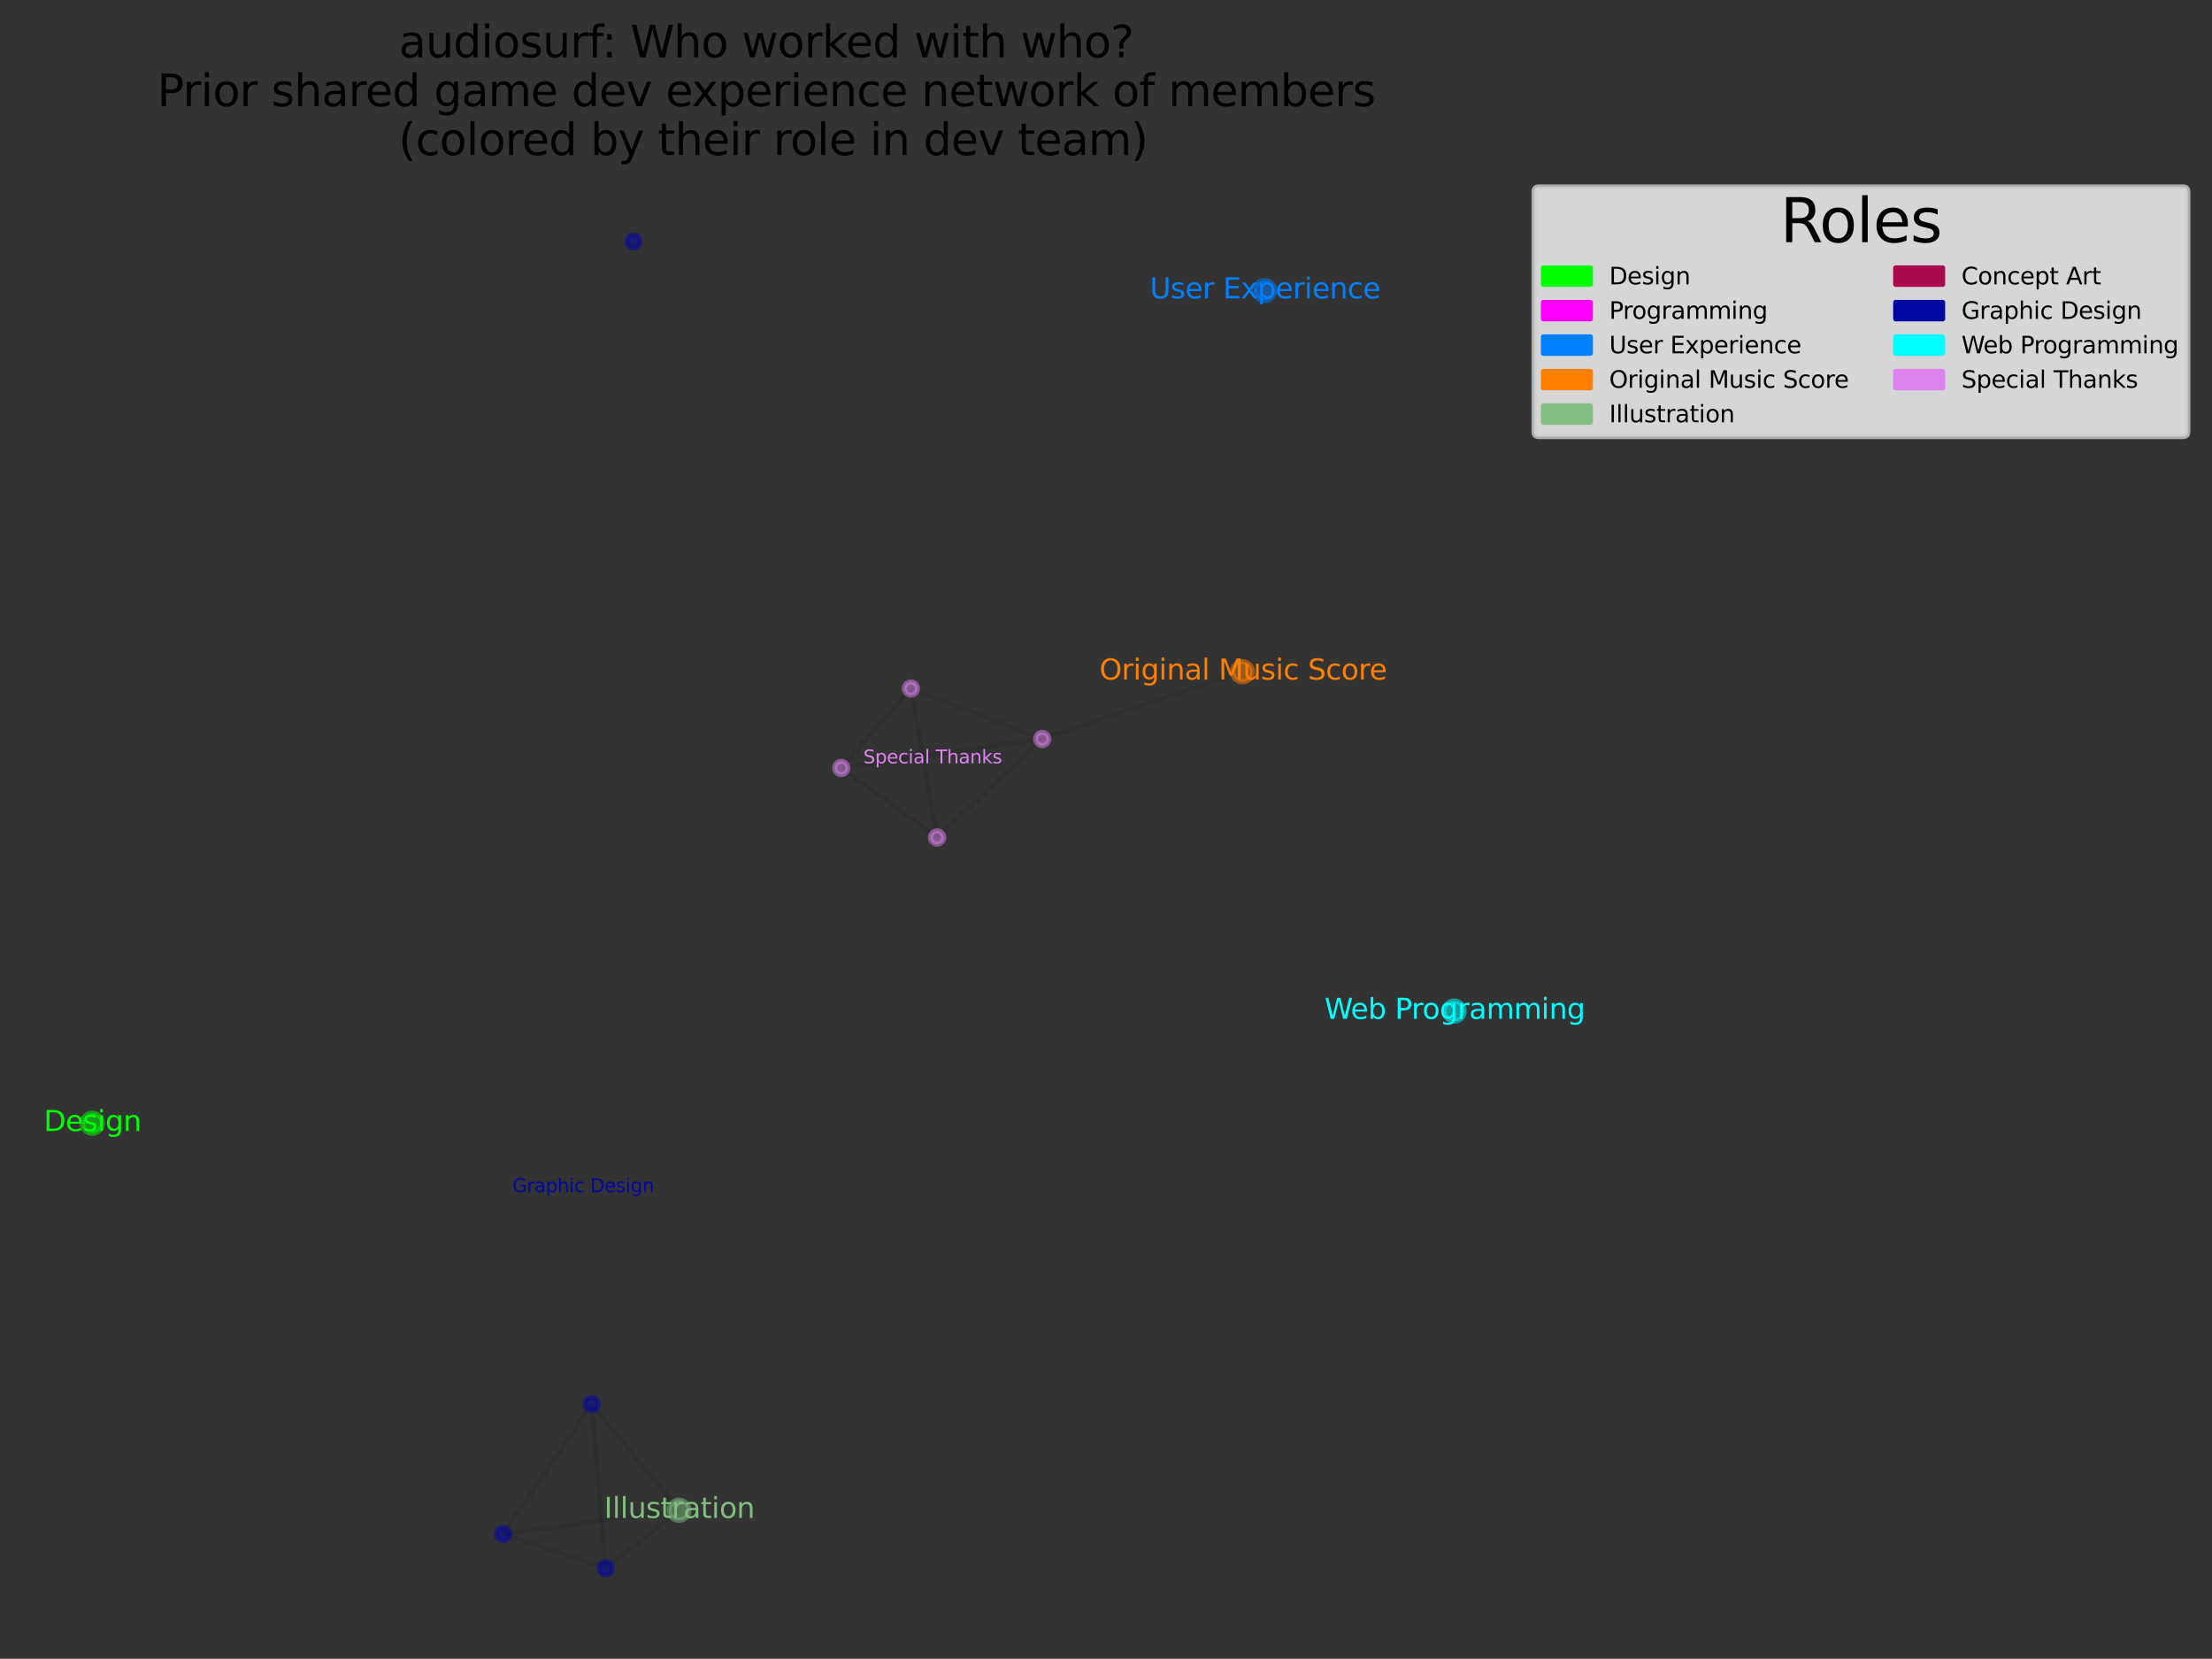 <?xml version="1.0" encoding="utf-8" standalone="no"?>
<!DOCTYPE svg PUBLIC "-//W3C//DTD SVG 1.1//EN"
  "http://www.w3.org/Graphics/SVG/1.1/DTD/svg11.dtd">
<svg height="494.272pt" version="1.1" viewBox="0 0 659.121 494.272" width="659.121pt" xmlns="http://www.w3.org/2000/svg" xmlns:xlink="http://www.w3.org/1999/xlink">
 <rect x="0" y="0" width="659.121" height="494.272" fill="#333333" stroke="none"/>
 <defs>
  <style type="text/css">*{stroke-linecap:butt;stroke-linejoin:round;}</style>
 </defs>
 <g id="figure_1">
  <g id="patch_1">
   <path d="M 0 494.272 
L 659.121 494.272 
L 659.121 0 
L 0 0 
z
" style="fill:none;"/>
  </g>
  <g id="axes_1">
   <g id="LineCollection_1">
    <path clip-path="url(#p2243e03878)" d="M 370.237 200.174 
L 310.558 220.195 
" style="fill:none;stroke:#000000;stroke-opacity:0.1;stroke-width:1.414;"/>
    <path clip-path="url(#p2243e03878)" d="M 310.558 220.195 
L 250.702 228.836 
" style="fill:none;stroke:#000000;stroke-opacity:0.1;stroke-width:1.414;"/>
    <path clip-path="url(#p2243e03878)" d="M 310.558 220.195 
L 271.418 205.163 
" style="fill:none;stroke:#000000;stroke-opacity:0.1;stroke-width:1.414;"/>
    <path clip-path="url(#p2243e03878)" d="M 310.558 220.195 
L 279.237 249.543 
" style="fill:none;stroke:#000000;stroke-opacity:0.1;stroke-width:1.414;"/>
    <path clip-path="url(#p2243e03878)" d="M 202.331 450.002 
L 180.461 467.305 
" style="fill:none;stroke:#000000;stroke-opacity:0.1;stroke-width:1.414;"/>
    <path clip-path="url(#p2243e03878)" d="M 202.331 450.002 
L 149.932 457.097 
" style="fill:none;stroke:#000000;stroke-opacity:0.1;stroke-width:1.414;"/>
    <path clip-path="url(#p2243e03878)" d="M 202.331 450.002 
L 176.315 418.39 
" style="fill:none;stroke:#000000;stroke-opacity:0.1;stroke-width:1.414;"/>
    <path clip-path="url(#p2243e03878)" d="M 180.461 467.305 
L 149.932 457.097 
" style="fill:none;stroke:#000000;stroke-opacity:0.1;stroke-width:1.414;"/>
    <path clip-path="url(#p2243e03878)" d="M 180.461 467.305 
L 176.315 418.39 
" style="fill:none;stroke:#000000;stroke-opacity:0.1;stroke-width:1.414;"/>
    <path clip-path="url(#p2243e03878)" d="M 149.932 457.097 
L 176.315 418.39 
" style="fill:none;stroke:#000000;stroke-opacity:0.1;stroke-width:1.414;"/>
    <path clip-path="url(#p2243e03878)" d="M 250.702 228.836 
L 271.418 205.163 
" style="fill:none;stroke:#000000;stroke-opacity:0.1;stroke-width:1.414;"/>
    <path clip-path="url(#p2243e03878)" d="M 250.702 228.836 
L 279.237 249.543 
" style="fill:none;stroke:#000000;stroke-opacity:0.1;stroke-width:1.414;"/>
    <path clip-path="url(#p2243e03878)" d="M 271.418 205.163 
L 279.237 249.543 
" style="fill:none;stroke:#000000;stroke-opacity:0.1;stroke-width:1.414;"/>
   </g>
   <g id="PathCollection_1">
    <path clip-path="url(#p2243e03878)" d="M 370.237 203.192 
C 371.038 203.192 371.805 202.874 372.371 202.308 
C 372.937 201.742 373.255 200.975 373.255 200.174 
C 373.255 199.374 372.937 198.607 372.371 198.041 
C 371.805 197.475 371.038 197.157 370.237 197.157 
C 369.437 197.157 368.67 197.475 368.104 198.041 
C 367.538 198.607 367.22 199.374 367.22 200.174 
C 367.22 200.975 367.538 201.742 368.104 202.308 
C 368.67 202.874 369.437 203.192 370.237 203.192 
z
" style="fill:#ff8000;fill-opacity:0.5;stroke:#ff8000;stroke-opacity:0.5;stroke-width:1.5;"/>
    <path clip-path="url(#p2243e03878)" d="M 310.558 222.185 
C 311.085 222.185 311.592 221.976 311.965 221.602 
C 312.338 221.229 312.548 220.723 312.548 220.195 
C 312.548 219.667 312.338 219.161 311.965 218.787 
C 311.592 218.414 311.085 218.204 310.558 218.204 
C 310.03 218.204 309.523 218.414 309.15 218.787 
C 308.777 219.161 308.567 219.667 308.567 220.195 
C 308.567 220.723 308.777 221.229 309.15 221.602 
C 309.523 221.976 310.03 222.185 310.558 222.185 
z
" style="fill:#dd82ee;fill-opacity:0.5;stroke:#dd82ee;stroke-opacity:0.5;stroke-width:1.5;"/>
    <path clip-path="url(#p2243e03878)" d="M 202.331 453.019 
C 203.131 453.019 203.898 452.701 204.464 452.135 
C 205.03 451.569 205.348 450.802 205.348 450.002 
C 205.348 449.201 205.03 448.434 204.464 447.868 
C 203.898 447.302 203.131 446.985 202.331 446.985 
C 201.531 446.985 200.763 447.302 200.197 447.868 
C 199.632 448.434 199.314 449.201 199.314 450.002 
C 199.314 450.802 199.632 451.569 200.197 452.135 
C 200.763 452.701 201.531 453.019 202.331 453.019 
z
" style="fill:#80bf80;fill-opacity:0.5;stroke:#80bf80;stroke-opacity:0.5;stroke-width:1.5;"/>
    <path clip-path="url(#p2243e03878)" d="M 180.461 469.296 
C 180.989 469.296 181.495 469.086 181.868 468.713 
C 182.241 468.339 182.451 467.833 182.451 467.305 
C 182.451 466.777 182.241 466.271 181.868 465.897 
C 181.495 465.524 180.989 465.314 180.461 465.314 
C 179.933 465.314 179.426 465.524 179.053 465.897 
C 178.68 466.271 178.47 466.777 178.47 467.305 
C 178.47 467.833 178.68 468.339 179.053 468.713 
C 179.426 469.086 179.933 469.296 180.461 469.296 
z
" style="fill:#0507a2;fill-opacity:0.5;stroke:#0507a2;stroke-opacity:0.5;stroke-width:1.5;"/>
    <path clip-path="url(#p2243e03878)" d="M 149.932 459.087 
C 150.46 459.087 150.966 458.877 151.339 458.504 
C 151.713 458.131 151.923 457.624 151.923 457.097 
C 151.923 456.569 151.713 456.062 151.339 455.689 
C 150.966 455.316 150.46 455.106 149.932 455.106 
C 149.404 455.106 148.898 455.316 148.524 455.689 
C 148.151 456.062 147.941 456.569 147.941 457.097 
C 147.941 457.624 148.151 458.131 148.524 458.504 
C 148.898 458.877 149.404 459.087 149.932 459.087 
z
" style="fill:#0507a2;fill-opacity:0.5;stroke:#0507a2;stroke-opacity:0.5;stroke-width:1.5;"/>
    <path clip-path="url(#p2243e03878)" d="M 176.315 420.381 
C 176.843 420.381 177.35 420.171 177.723 419.798 
C 178.096 419.424 178.306 418.918 178.306 418.39 
C 178.306 417.862 178.096 417.356 177.723 416.983 
C 177.35 416.609 176.843 416.4 176.315 416.4 
C 175.787 416.4 175.281 416.609 174.908 416.983 
C 174.535 417.356 174.325 417.862 174.325 418.39 
C 174.325 418.918 174.535 419.424 174.908 419.798 
C 175.281 420.171 175.787 420.381 176.315 420.381 
z
" style="fill:#0507a2;fill-opacity:0.5;stroke:#0507a2;stroke-opacity:0.5;stroke-width:1.5;"/>
    <path clip-path="url(#p2243e03878)" d="M 250.702 230.827 
C 251.23 230.827 251.736 230.617 252.11 230.244 
C 252.483 229.871 252.693 229.364 252.693 228.836 
C 252.693 228.308 252.483 227.802 252.11 227.429 
C 251.736 227.056 251.23 226.846 250.702 226.846 
C 250.174 226.846 249.668 227.056 249.294 227.429 
C 248.921 227.802 248.711 228.308 248.711 228.836 
C 248.711 229.364 248.921 229.871 249.294 230.244 
C 249.668 230.617 250.174 230.827 250.702 230.827 
z
" style="fill:#dd82ee;fill-opacity:0.5;stroke:#dd82ee;stroke-opacity:0.5;stroke-width:1.5;"/>
    <path clip-path="url(#p2243e03878)" d="M 271.418 207.154 
C 271.946 207.154 272.453 206.944 272.826 206.571 
C 273.199 206.197 273.409 205.691 273.409 205.163 
C 273.409 204.635 273.199 204.129 272.826 203.756 
C 272.453 203.382 271.946 203.173 271.418 203.173 
C 270.89 203.173 270.384 203.382 270.011 203.756 
C 269.638 204.129 269.428 204.635 269.428 205.163 
C 269.428 205.691 269.638 206.197 270.011 206.571 
C 270.384 206.944 270.89 207.154 271.418 207.154 
z
" style="fill:#dd82ee;fill-opacity:0.5;stroke:#dd82ee;stroke-opacity:0.5;stroke-width:1.5;"/>
    <path clip-path="url(#p2243e03878)" d="M 279.237 251.534 
C 279.765 251.534 280.271 251.324 280.645 250.951 
C 281.018 250.578 281.228 250.071 281.228 249.543 
C 281.228 249.015 281.018 248.509 280.645 248.136 
C 280.271 247.762 279.765 247.553 279.237 247.553 
C 278.709 247.553 278.203 247.762 277.83 248.136 
C 277.456 248.509 277.247 249.015 277.247 249.543 
C 277.247 250.071 277.456 250.578 277.83 250.951 
C 278.203 251.324 278.709 251.534 279.237 251.534 
z
" style="fill:#dd82ee;fill-opacity:0.5;stroke:#dd82ee;stroke-opacity:0.5;stroke-width:1.5;"/>
    <path clip-path="url(#p2243e03878)" d="M 27.491 337.716 
C 28.291 337.716 29.059 337.398 29.624 336.832 
C 30.19 336.266 30.508 335.499 30.508 334.699 
C 30.508 333.899 30.19 333.131 29.624 332.565 
C 29.059 331.999 28.291 331.682 27.491 331.682 
C 26.691 331.682 25.923 331.999 25.358 332.565 
C 24.792 333.131 24.474 333.899 24.474 334.699 
C 24.474 335.499 24.792 336.266 25.358 336.832 
C 25.923 337.398 26.691 337.716 27.491 337.716 
z
" style="fill:#00ff00;fill-opacity:0.5;stroke:#00ff00;stroke-opacity:0.5;stroke-width:1.5;"/>
    <path clip-path="url(#p2243e03878)" d="M 376.822 89.604 
C 377.622 89.604 378.389 89.286 378.955 88.72 
C 379.521 88.154 379.839 87.387 379.839 86.587 
C 379.839 85.786 379.521 85.019 378.955 84.453 
C 378.389 83.887 377.622 83.569 376.822 83.569 
C 376.022 83.569 375.254 83.887 374.688 84.453 
C 374.123 85.019 373.805 85.786 373.805 86.587 
C 373.805 87.387 374.123 88.154 374.688 88.72 
C 375.254 89.286 376.022 89.604 376.822 89.604 
z
" style="fill:#0080ff;fill-opacity:0.5;stroke:#0080ff;stroke-opacity:0.5;stroke-width:1.5;"/>
    <path clip-path="url(#p2243e03878)" d="M 188.766 73.95 
C 189.294 73.95 189.8 73.74 190.174 73.367 
C 190.547 72.994 190.757 72.487 190.757 71.96 
C 190.757 71.432 190.547 70.925 190.174 70.552 
C 189.8 70.179 189.294 69.969 188.766 69.969 
C 188.238 69.969 187.732 70.179 187.359 70.552 
C 186.985 70.925 186.776 71.432 186.776 71.96 
C 186.776 72.487 186.985 72.994 187.359 73.367 
C 187.732 73.74 188.238 73.95 188.766 73.95 
z
" style="fill:#0507a2;fill-opacity:0.5;stroke:#0507a2;stroke-opacity:0.5;stroke-width:1.5;"/>
    <path clip-path="url(#p2243e03878)" d="M 433.309 304.298 
C 434.109 304.298 434.877 303.98 435.442 303.414 
C 436.008 302.849 436.326 302.081 436.326 301.281 
C 436.326 300.481 436.008 299.713 435.442 299.148 
C 434.877 298.582 434.109 298.264 433.309 298.264 
C 432.509 298.264 431.741 298.582 431.176 299.148 
C 430.61 299.713 430.292 300.481 430.292 301.281 
C 430.292 302.081 430.61 302.849 431.176 303.414 
C 431.741 303.98 432.509 304.298 433.309 304.298 
z
" style="fill:#00ffff;fill-opacity:0.5;stroke:#00ffff;stroke-opacity:0.5;stroke-width:1.5;"/>
   </g>
   <g id="text_1">
    <!-- Design -->
    <g style="fill:#00ff00;" transform="translate(13.047 337.007)scale(0.084 -0.084)">
     <defs>
      <path d="M 1259 4147 
L 1259 519 
L 2022 519 
Q 2988 519 3436 956 
Q 3884 1394 3884 2338 
Q 3884 3275 3436 3711 
Q 2988 4147 2022 4147 
L 1259 4147 
z
M 628 4666 
L 1925 4666 
Q 3281 4666 3915 4102 
Q 4550 3538 4550 2338 
Q 4550 1131 3912 565 
Q 3275 0 1925 0 
L 628 0 
L 628 4666 
z
" id="DejaVuSans-44" transform="scale(0.016)"/>
      <path d="M 3597 1894 
L 3597 1613 
L 953 1613 
Q 991 1019 1311 708 
Q 1631 397 2203 397 
Q 2534 397 2845 478 
Q 3156 559 3463 722 
L 3463 178 
Q 3153 47 2828 -22 
Q 2503 -91 2169 -91 
Q 1331 -91 842 396 
Q 353 884 353 1716 
Q 353 2575 817 3079 
Q 1281 3584 2069 3584 
Q 2775 3584 3186 3129 
Q 3597 2675 3597 1894 
z
M 3022 2063 
Q 3016 2534 2758 2815 
Q 2500 3097 2075 3097 
Q 1594 3097 1305 2825 
Q 1016 2553 972 2059 
L 3022 2063 
z
" id="DejaVuSans-65" transform="scale(0.016)"/>
      <path d="M 2834 3397 
L 2834 2853 
Q 2591 2978 2328 3040 
Q 2066 3103 1784 3103 
Q 1356 3103 1142 2972 
Q 928 2841 928 2578 
Q 928 2378 1081 2264 
Q 1234 2150 1697 2047 
L 1894 2003 
Q 2506 1872 2764 1633 
Q 3022 1394 3022 966 
Q 3022 478 2636 193 
Q 2250 -91 1575 -91 
Q 1294 -91 989 -36 
Q 684 19 347 128 
L 347 722 
Q 666 556 975 473 
Q 1284 391 1588 391 
Q 1994 391 2212 530 
Q 2431 669 2431 922 
Q 2431 1156 2273 1281 
Q 2116 1406 1581 1522 
L 1381 1569 
Q 847 1681 609 1914 
Q 372 2147 372 2553 
Q 372 3047 722 3315 
Q 1072 3584 1716 3584 
Q 2034 3584 2315 3537 
Q 2597 3491 2834 3397 
z
" id="DejaVuSans-73" transform="scale(0.016)"/>
      <path d="M 603 3500 
L 1178 3500 
L 1178 0 
L 603 0 
L 603 3500 
z
M 603 4863 
L 1178 4863 
L 1178 4134 
L 603 4134 
L 603 4863 
z
" id="DejaVuSans-69" transform="scale(0.016)"/>
      <path d="M 2906 1791 
Q 2906 2416 2648 2759 
Q 2391 3103 1925 3103 
Q 1463 3103 1205 2759 
Q 947 2416 947 1791 
Q 947 1169 1205 825 
Q 1463 481 1925 481 
Q 2391 481 2648 825 
Q 2906 1169 2906 1791 
z
M 3481 434 
Q 3481 -459 3084 -895 
Q 2688 -1331 1869 -1331 
Q 1566 -1331 1297 -1286 
Q 1028 -1241 775 -1147 
L 775 -588 
Q 1028 -725 1275 -790 
Q 1522 -856 1778 -856 
Q 2344 -856 2625 -561 
Q 2906 -266 2906 331 
L 2906 616 
Q 2728 306 2450 153 
Q 2172 0 1784 0 
Q 1141 0 747 490 
Q 353 981 353 1791 
Q 353 2603 747 3093 
Q 1141 3584 1784 3584 
Q 2172 3584 2450 3431 
Q 2728 3278 2906 2969 
L 2906 3500 
L 3481 3500 
L 3481 434 
z
" id="DejaVuSans-67" transform="scale(0.016)"/>
      <path d="M 3513 2113 
L 3513 0 
L 2938 0 
L 2938 2094 
Q 2938 2591 2744 2837 
Q 2550 3084 2163 3084 
Q 1697 3084 1428 2787 
Q 1159 2491 1159 1978 
L 1159 0 
L 581 0 
L 581 3500 
L 1159 3500 
L 1159 2956 
Q 1366 3272 1645 3428 
Q 1925 3584 2291 3584 
Q 2894 3584 3203 3211 
Q 3513 2838 3513 2113 
z
" id="DejaVuSans-6e" transform="scale(0.016)"/>
     </defs>
     <use xlink:href="#DejaVuSans-44"/>
     <use x="77.002" xlink:href="#DejaVuSans-65"/>
     <use x="138.525" xlink:href="#DejaVuSans-73"/>
     <use x="190.625" xlink:href="#DejaVuSans-69"/>
     <use x="218.408" xlink:href="#DejaVuSans-67"/>
     <use x="281.885" xlink:href="#DejaVuSans-6e"/>
    </g>
   </g>
   <g id="text_2">
    <!-- User Experience -->
    <g style="fill:#0080ff;" transform="translate(342.627 88.895)scale(0.084 -0.084)">
     <defs>
      <path d="M 556 4666 
L 1191 4666 
L 1191 1831 
Q 1191 1081 1462 751 
Q 1734 422 2344 422 
Q 2950 422 3222 751 
Q 3494 1081 3494 1831 
L 3494 4666 
L 4128 4666 
L 4128 1753 
Q 4128 841 3676 375 
Q 3225 -91 2344 -91 
Q 1459 -91 1007 375 
Q 556 841 556 1753 
L 556 4666 
z
" id="DejaVuSans-55" transform="scale(0.016)"/>
      <path d="M 2631 2963 
Q 2534 3019 2420 3045 
Q 2306 3072 2169 3072 
Q 1681 3072 1420 2755 
Q 1159 2438 1159 1844 
L 1159 0 
L 581 0 
L 581 3500 
L 1159 3500 
L 1159 2956 
Q 1341 3275 1631 3429 
Q 1922 3584 2338 3584 
Q 2397 3584 2469 3576 
Q 2541 3569 2628 3553 
L 2631 2963 
z
" id="DejaVuSans-72" transform="scale(0.016)"/>
      <path id="DejaVuSans-20" transform="scale(0.016)"/>
      <path d="M 628 4666 
L 3578 4666 
L 3578 4134 
L 1259 4134 
L 1259 2753 
L 3481 2753 
L 3481 2222 
L 1259 2222 
L 1259 531 
L 3634 531 
L 3634 0 
L 628 0 
L 628 4666 
z
" id="DejaVuSans-45" transform="scale(0.016)"/>
      <path d="M 3513 3500 
L 2247 1797 
L 3578 0 
L 2900 0 
L 1881 1375 
L 863 0 
L 184 0 
L 1544 1831 
L 300 3500 
L 978 3500 
L 1906 2253 
L 2834 3500 
L 3513 3500 
z
" id="DejaVuSans-78" transform="scale(0.016)"/>
      <path d="M 1159 525 
L 1159 -1331 
L 581 -1331 
L 581 3500 
L 1159 3500 
L 1159 2969 
Q 1341 3281 1617 3432 
Q 1894 3584 2278 3584 
Q 2916 3584 3314 3078 
Q 3713 2572 3713 1747 
Q 3713 922 3314 415 
Q 2916 -91 2278 -91 
Q 1894 -91 1617 61 
Q 1341 213 1159 525 
z
M 3116 1747 
Q 3116 2381 2855 2742 
Q 2594 3103 2138 3103 
Q 1681 3103 1420 2742 
Q 1159 2381 1159 1747 
Q 1159 1113 1420 752 
Q 1681 391 2138 391 
Q 2594 391 2855 752 
Q 3116 1113 3116 1747 
z
" id="DejaVuSans-70" transform="scale(0.016)"/>
      <path d="M 3122 3366 
L 3122 2828 
Q 2878 2963 2633 3030 
Q 2388 3097 2138 3097 
Q 1578 3097 1268 2742 
Q 959 2388 959 1747 
Q 959 1106 1268 751 
Q 1578 397 2138 397 
Q 2388 397 2633 464 
Q 2878 531 3122 666 
L 3122 134 
Q 2881 22 2623 -34 
Q 2366 -91 2075 -91 
Q 1284 -91 818 406 
Q 353 903 353 1747 
Q 353 2603 823 3093 
Q 1294 3584 2113 3584 
Q 2378 3584 2631 3529 
Q 2884 3475 3122 3366 
z
" id="DejaVuSans-63" transform="scale(0.016)"/>
     </defs>
     <use xlink:href="#DejaVuSans-55"/>
     <use x="73.193" xlink:href="#DejaVuSans-73"/>
     <use x="125.293" xlink:href="#DejaVuSans-65"/>
     <use x="186.816" xlink:href="#DejaVuSans-72"/>
     <use x="227.93" xlink:href="#DejaVuSans-20"/>
     <use x="259.717" xlink:href="#DejaVuSans-45"/>
     <use x="322.9" xlink:href="#DejaVuSans-78"/>
     <use x="382.08" xlink:href="#DejaVuSans-70"/>
     <use x="445.557" xlink:href="#DejaVuSans-65"/>
     <use x="507.08" xlink:href="#DejaVuSans-72"/>
     <use x="548.193" xlink:href="#DejaVuSans-69"/>
     <use x="575.977" xlink:href="#DejaVuSans-65"/>
     <use x="637.5" xlink:href="#DejaVuSans-6e"/>
     <use x="700.879" xlink:href="#DejaVuSans-63"/>
     <use x="755.859" xlink:href="#DejaVuSans-65"/>
    </g>
   </g>
   <g id="text_3">
    <!-- Original Music Score -->
    <g style="fill:#ff8000;" transform="translate(327.591 202.483)scale(0.084 -0.084)">
     <defs>
      <path d="M 2522 4238 
Q 1834 4238 1429 3725 
Q 1025 3213 1025 2328 
Q 1025 1447 1429 934 
Q 1834 422 2522 422 
Q 3209 422 3611 934 
Q 4013 1447 4013 2328 
Q 4013 3213 3611 3725 
Q 3209 4238 2522 4238 
z
M 2522 4750 
Q 3503 4750 4090 4092 
Q 4678 3434 4678 2328 
Q 4678 1225 4090 567 
Q 3503 -91 2522 -91 
Q 1538 -91 948 565 
Q 359 1222 359 2328 
Q 359 3434 948 4092 
Q 1538 4750 2522 4750 
z
" id="DejaVuSans-4f" transform="scale(0.016)"/>
      <path d="M 2194 1759 
Q 1497 1759 1228 1600 
Q 959 1441 959 1056 
Q 959 750 1161 570 
Q 1363 391 1709 391 
Q 2188 391 2477 730 
Q 2766 1069 2766 1631 
L 2766 1759 
L 2194 1759 
z
M 3341 1997 
L 3341 0 
L 2766 0 
L 2766 531 
Q 2569 213 2275 61 
Q 1981 -91 1556 -91 
Q 1019 -91 701 211 
Q 384 513 384 1019 
Q 384 1609 779 1909 
Q 1175 2209 1959 2209 
L 2766 2209 
L 2766 2266 
Q 2766 2663 2505 2880 
Q 2244 3097 1772 3097 
Q 1472 3097 1187 3025 
Q 903 2953 641 2809 
L 641 3341 
Q 956 3463 1253 3523 
Q 1550 3584 1831 3584 
Q 2591 3584 2966 3190 
Q 3341 2797 3341 1997 
z
" id="DejaVuSans-61" transform="scale(0.016)"/>
      <path d="M 603 4863 
L 1178 4863 
L 1178 0 
L 603 0 
L 603 4863 
z
" id="DejaVuSans-6c" transform="scale(0.016)"/>
      <path d="M 628 4666 
L 1569 4666 
L 2759 1491 
L 3956 4666 
L 4897 4666 
L 4897 0 
L 4281 0 
L 4281 4097 
L 3078 897 
L 2444 897 
L 1241 4097 
L 1241 0 
L 628 0 
L 628 4666 
z
" id="DejaVuSans-4d" transform="scale(0.016)"/>
      <path d="M 544 1381 
L 544 3500 
L 1119 3500 
L 1119 1403 
Q 1119 906 1312 657 
Q 1506 409 1894 409 
Q 2359 409 2629 706 
Q 2900 1003 2900 1516 
L 2900 3500 
L 3475 3500 
L 3475 0 
L 2900 0 
L 2900 538 
Q 2691 219 2414 64 
Q 2138 -91 1772 -91 
Q 1169 -91 856 284 
Q 544 659 544 1381 
z
M 1991 3584 
L 1991 3584 
z
" id="DejaVuSans-75" transform="scale(0.016)"/>
      <path d="M 3425 4513 
L 3425 3897 
Q 3066 4069 2747 4153 
Q 2428 4238 2131 4238 
Q 1616 4238 1336 4038 
Q 1056 3838 1056 3469 
Q 1056 3159 1242 3001 
Q 1428 2844 1947 2747 
L 2328 2669 
Q 3034 2534 3370 2195 
Q 3706 1856 3706 1288 
Q 3706 609 3251 259 
Q 2797 -91 1919 -91 
Q 1588 -91 1214 -16 
Q 841 59 441 206 
L 441 856 
Q 825 641 1194 531 
Q 1563 422 1919 422 
Q 2459 422 2753 634 
Q 3047 847 3047 1241 
Q 3047 1584 2836 1778 
Q 2625 1972 2144 2069 
L 1759 2144 
Q 1053 2284 737 2584 
Q 422 2884 422 3419 
Q 422 4038 858 4394 
Q 1294 4750 2059 4750 
Q 2388 4750 2728 4690 
Q 3069 4631 3425 4513 
z
" id="DejaVuSans-53" transform="scale(0.016)"/>
      <path d="M 1959 3097 
Q 1497 3097 1228 2736 
Q 959 2375 959 1747 
Q 959 1119 1226 758 
Q 1494 397 1959 397 
Q 2419 397 2687 759 
Q 2956 1122 2956 1747 
Q 2956 2369 2687 2733 
Q 2419 3097 1959 3097 
z
M 1959 3584 
Q 2709 3584 3137 3096 
Q 3566 2609 3566 1747 
Q 3566 888 3137 398 
Q 2709 -91 1959 -91 
Q 1206 -91 779 398 
Q 353 888 353 1747 
Q 353 2609 779 3096 
Q 1206 3584 1959 3584 
z
" id="DejaVuSans-6f" transform="scale(0.016)"/>
     </defs>
     <use xlink:href="#DejaVuSans-4f"/>
     <use x="78.711" xlink:href="#DejaVuSans-72"/>
     <use x="119.824" xlink:href="#DejaVuSans-69"/>
     <use x="147.607" xlink:href="#DejaVuSans-67"/>
     <use x="211.084" xlink:href="#DejaVuSans-69"/>
     <use x="238.867" xlink:href="#DejaVuSans-6e"/>
     <use x="302.246" xlink:href="#DejaVuSans-61"/>
     <use x="363.525" xlink:href="#DejaVuSans-6c"/>
     <use x="391.309" xlink:href="#DejaVuSans-20"/>
     <use x="423.096" xlink:href="#DejaVuSans-4d"/>
     <use x="509.375" xlink:href="#DejaVuSans-75"/>
     <use x="572.754" xlink:href="#DejaVuSans-73"/>
     <use x="624.854" xlink:href="#DejaVuSans-69"/>
     <use x="652.637" xlink:href="#DejaVuSans-63"/>
     <use x="707.617" xlink:href="#DejaVuSans-20"/>
     <use x="739.404" xlink:href="#DejaVuSans-53"/>
     <use x="802.881" xlink:href="#DejaVuSans-63"/>
     <use x="857.861" xlink:href="#DejaVuSans-6f"/>
     <use x="919.043" xlink:href="#DejaVuSans-72"/>
     <use x="957.906" xlink:href="#DejaVuSans-65"/>
    </g>
   </g>
   <g id="text_4">
    <!-- Illustration -->
    <g style="fill:#80bf80;" transform="translate(180.006 452.31)scale(0.084 -0.084)">
     <defs>
      <path d="M 628 4666 
L 1259 4666 
L 1259 0 
L 628 0 
L 628 4666 
z
" id="DejaVuSans-49" transform="scale(0.016)"/>
      <path d="M 1172 4494 
L 1172 3500 
L 2356 3500 
L 2356 3053 
L 1172 3053 
L 1172 1153 
Q 1172 725 1289 603 
Q 1406 481 1766 481 
L 2356 481 
L 2356 0 
L 1766 0 
Q 1100 0 847 248 
Q 594 497 594 1153 
L 594 3053 
L 172 3053 
L 172 3500 
L 594 3500 
L 594 4494 
L 1172 4494 
z
" id="DejaVuSans-74" transform="scale(0.016)"/>
     </defs>
     <use xlink:href="#DejaVuSans-49"/>
     <use x="29.492" xlink:href="#DejaVuSans-6c"/>
     <use x="57.275" xlink:href="#DejaVuSans-6c"/>
     <use x="85.059" xlink:href="#DejaVuSans-75"/>
     <use x="148.438" xlink:href="#DejaVuSans-73"/>
     <use x="200.537" xlink:href="#DejaVuSans-74"/>
     <use x="239.746" xlink:href="#DejaVuSans-72"/>
     <use x="280.859" xlink:href="#DejaVuSans-61"/>
     <use x="342.139" xlink:href="#DejaVuSans-74"/>
     <use x="381.348" xlink:href="#DejaVuSans-69"/>
     <use x="409.131" xlink:href="#DejaVuSans-6f"/>
     <use x="470.312" xlink:href="#DejaVuSans-6e"/>
    </g>
   </g>
   <g id="text_5">
    <!-- Graphic Design -->
    <g style="fill:#0507a2;" transform="translate(152.712 355.211)scale(0.055 -0.055)">
     <defs>
      <path d="M 3809 666 
L 3809 1919 
L 2778 1919 
L 2778 2438 
L 4434 2438 
L 4434 434 
Q 4069 175 3628 42 
Q 3188 -91 2688 -91 
Q 1594 -91 976 548 
Q 359 1188 359 2328 
Q 359 3472 976 4111 
Q 1594 4750 2688 4750 
Q 3144 4750 3555 4637 
Q 3966 4525 4313 4306 
L 4313 3634 
Q 3963 3931 3569 4081 
Q 3175 4231 2741 4231 
Q 1884 4231 1454 3753 
Q 1025 3275 1025 2328 
Q 1025 1384 1454 906 
Q 1884 428 2741 428 
Q 3075 428 3337 486 
Q 3600 544 3809 666 
z
" id="DejaVuSans-47" transform="scale(0.016)"/>
      <path d="M 3513 2113 
L 3513 0 
L 2938 0 
L 2938 2094 
Q 2938 2591 2744 2837 
Q 2550 3084 2163 3084 
Q 1697 3084 1428 2787 
Q 1159 2491 1159 1978 
L 1159 0 
L 581 0 
L 581 4863 
L 1159 4863 
L 1159 2956 
Q 1366 3272 1645 3428 
Q 1925 3584 2291 3584 
Q 2894 3584 3203 3211 
Q 3513 2838 3513 2113 
z
" id="DejaVuSans-68" transform="scale(0.016)"/>
     </defs>
     <use xlink:href="#DejaVuSans-47"/>
     <use x="77.49" xlink:href="#DejaVuSans-72"/>
     <use x="118.604" xlink:href="#DejaVuSans-61"/>
     <use x="179.883" xlink:href="#DejaVuSans-70"/>
     <use x="243.359" xlink:href="#DejaVuSans-68"/>
     <use x="306.738" xlink:href="#DejaVuSans-69"/>
     <use x="334.521" xlink:href="#DejaVuSans-63"/>
     <use x="389.502" xlink:href="#DejaVuSans-20"/>
     <use x="421.289" xlink:href="#DejaVuSans-44"/>
     <use x="498.291" xlink:href="#DejaVuSans-65"/>
     <use x="559.814" xlink:href="#DejaVuSans-73"/>
     <use x="611.914" xlink:href="#DejaVuSans-69"/>
     <use x="639.697" xlink:href="#DejaVuSans-67"/>
     <use x="703.174" xlink:href="#DejaVuSans-6e"/>
    </g>
   </g>
   <g id="text_6">
    <!-- Web Programming -->
    <g style="fill:#00ffff;" transform="translate(394.667 303.59)scale(0.084 -0.084)">
     <defs>
      <path d="M 213 4666 
L 850 4666 
L 1831 722 
L 2809 4666 
L 3519 4666 
L 4500 722 
L 5478 4666 
L 6119 4666 
L 4947 0 
L 4153 0 
L 3169 4050 
L 2175 0 
L 1381 0 
L 213 4666 
z
" id="DejaVuSans-57" transform="scale(0.016)"/>
      <path d="M 3116 1747 
Q 3116 2381 2855 2742 
Q 2594 3103 2138 3103 
Q 1681 3103 1420 2742 
Q 1159 2381 1159 1747 
Q 1159 1113 1420 752 
Q 1681 391 2138 391 
Q 2594 391 2855 752 
Q 3116 1113 3116 1747 
z
M 1159 2969 
Q 1341 3281 1617 3432 
Q 1894 3584 2278 3584 
Q 2916 3584 3314 3078 
Q 3713 2572 3713 1747 
Q 3713 922 3314 415 
Q 2916 -91 2278 -91 
Q 1894 -91 1617 61 
Q 1341 213 1159 525 
L 1159 0 
L 581 0 
L 581 4863 
L 1159 4863 
L 1159 2969 
z
" id="DejaVuSans-62" transform="scale(0.016)"/>
      <path d="M 1259 4147 
L 1259 2394 
L 2053 2394 
Q 2494 2394 2734 2622 
Q 2975 2850 2975 3272 
Q 2975 3691 2734 3919 
Q 2494 4147 2053 4147 
L 1259 4147 
z
M 628 4666 
L 2053 4666 
Q 2838 4666 3239 4311 
Q 3641 3956 3641 3272 
Q 3641 2581 3239 2228 
Q 2838 1875 2053 1875 
L 1259 1875 
L 1259 0 
L 628 0 
L 628 4666 
z
" id="DejaVuSans-50" transform="scale(0.016)"/>
      <path d="M 3328 2828 
Q 3544 3216 3844 3400 
Q 4144 3584 4550 3584 
Q 5097 3584 5394 3201 
Q 5691 2819 5691 2113 
L 5691 0 
L 5113 0 
L 5113 2094 
Q 5113 2597 4934 2840 
Q 4756 3084 4391 3084 
Q 3944 3084 3684 2787 
Q 3425 2491 3425 1978 
L 3425 0 
L 2847 0 
L 2847 2094 
Q 2847 2600 2669 2842 
Q 2491 3084 2119 3084 
Q 1678 3084 1418 2786 
Q 1159 2488 1159 1978 
L 1159 0 
L 581 0 
L 581 3500 
L 1159 3500 
L 1159 2956 
Q 1356 3278 1631 3431 
Q 1906 3584 2284 3584 
Q 2666 3584 2933 3390 
Q 3200 3197 3328 2828 
z
" id="DejaVuSans-6d" transform="scale(0.016)"/>
     </defs>
     <use xlink:href="#DejaVuSans-57"/>
     <use x="93.002" xlink:href="#DejaVuSans-65"/>
     <use x="154.525" xlink:href="#DejaVuSans-62"/>
     <use x="218.002" xlink:href="#DejaVuSans-20"/>
     <use x="249.789" xlink:href="#DejaVuSans-50"/>
     <use x="308.342" xlink:href="#DejaVuSans-72"/>
     <use x="347.205" xlink:href="#DejaVuSans-6f"/>
     <use x="408.387" xlink:href="#DejaVuSans-67"/>
     <use x="471.863" xlink:href="#DejaVuSans-72"/>
     <use x="512.977" xlink:href="#DejaVuSans-61"/>
     <use x="574.256" xlink:href="#DejaVuSans-6d"/>
     <use x="671.668" xlink:href="#DejaVuSans-6d"/>
     <use x="769.08" xlink:href="#DejaVuSans-69"/>
     <use x="796.863" xlink:href="#DejaVuSans-6e"/>
     <use x="860.242" xlink:href="#DejaVuSans-67"/>
    </g>
   </g>
   <g id="text_7">
    <!-- Special Thanks -->
    <g style="fill:#dd82ee;" transform="translate(257.246 227.458)scale(0.055 -0.055)">
     <defs>
      <path d="M -19 4666 
L 3928 4666 
L 3928 4134 
L 2272 4134 
L 2272 0 
L 1638 0 
L 1638 4134 
L -19 4134 
L -19 4666 
z
" id="DejaVuSans-54" transform="scale(0.016)"/>
      <path d="M 581 4863 
L 1159 4863 
L 1159 1991 
L 2875 3500 
L 3609 3500 
L 1753 1863 
L 3688 0 
L 2938 0 
L 1159 1709 
L 1159 0 
L 581 0 
L 581 4863 
z
" id="DejaVuSans-6b" transform="scale(0.016)"/>
     </defs>
     <use xlink:href="#DejaVuSans-53"/>
     <use x="63.477" xlink:href="#DejaVuSans-70"/>
     <use x="126.953" xlink:href="#DejaVuSans-65"/>
     <use x="188.477" xlink:href="#DejaVuSans-63"/>
     <use x="243.457" xlink:href="#DejaVuSans-69"/>
     <use x="271.24" xlink:href="#DejaVuSans-61"/>
     <use x="332.52" xlink:href="#DejaVuSans-6c"/>
     <use x="360.303" xlink:href="#DejaVuSans-20"/>
     <use x="392.09" xlink:href="#DejaVuSans-54"/>
     <use x="453.174" xlink:href="#DejaVuSans-68"/>
     <use x="516.553" xlink:href="#DejaVuSans-61"/>
     <use x="577.832" xlink:href="#DejaVuSans-6e"/>
     <use x="641.211" xlink:href="#DejaVuSans-6b"/>
     <use x="699.121" xlink:href="#DejaVuSans-73"/>
    </g>
   </g>
   <g id="text_8">
    <!-- audiosurf: Who worked with who?  -->
    <g transform="translate(118.845 17.078)scale(0.13 -0.13)">
     <defs>
      <path d="M 2906 2969 
L 2906 4863 
L 3481 4863 
L 3481 0 
L 2906 0 
L 2906 525 
Q 2725 213 2448 61 
Q 2172 -91 1784 -91 
Q 1150 -91 751 415 
Q 353 922 353 1747 
Q 353 2572 751 3078 
Q 1150 3584 1784 3584 
Q 2172 3584 2448 3432 
Q 2725 3281 2906 2969 
z
M 947 1747 
Q 947 1113 1208 752 
Q 1469 391 1925 391 
Q 2381 391 2643 752 
Q 2906 1113 2906 1747 
Q 2906 2381 2643 2742 
Q 2381 3103 1925 3103 
Q 1469 3103 1208 2742 
Q 947 2381 947 1747 
z
" id="DejaVuSans-64" transform="scale(0.016)"/>
      <path d="M 2375 4863 
L 2375 4384 
L 1825 4384 
Q 1516 4384 1395 4259 
Q 1275 4134 1275 3809 
L 1275 3500 
L 2222 3500 
L 2222 3053 
L 1275 3053 
L 1275 0 
L 697 0 
L 697 3053 
L 147 3053 
L 147 3500 
L 697 3500 
L 697 3744 
Q 697 4328 969 4595 
Q 1241 4863 1831 4863 
L 2375 4863 
z
" id="DejaVuSans-66" transform="scale(0.016)"/>
      <path d="M 750 794 
L 1409 794 
L 1409 0 
L 750 0 
L 750 794 
z
M 750 3309 
L 1409 3309 
L 1409 2516 
L 750 2516 
L 750 3309 
z
" id="DejaVuSans-3a" transform="scale(0.016)"/>
      <path d="M 269 3500 
L 844 3500 
L 1563 769 
L 2278 3500 
L 2956 3500 
L 3675 769 
L 4391 3500 
L 4966 3500 
L 4050 0 
L 3372 0 
L 2619 2869 
L 1863 0 
L 1184 0 
L 269 3500 
z
" id="DejaVuSans-77" transform="scale(0.016)"/>
      <path d="M 1222 794 
L 1856 794 
L 1856 0 
L 1222 0 
L 1222 794 
z
M 1838 1253 
L 1241 1253 
L 1241 1734 
Q 1241 2050 1328 2253 
Q 1416 2456 1697 2725 
L 1978 3003 
Q 2156 3169 2236 3316 
Q 2316 3463 2316 3616 
Q 2316 3894 2111 4066 
Q 1906 4238 1569 4238 
Q 1322 4238 1042 4128 
Q 763 4019 459 3809 
L 459 4397 
Q 753 4575 1054 4662 
Q 1356 4750 1678 4750 
Q 2253 4750 2601 4447 
Q 2950 4144 2950 3647 
Q 2950 3409 2837 3195 
Q 2725 2981 2444 2713 
L 2169 2444 
Q 2022 2297 1961 2214 
Q 1900 2131 1875 2053 
Q 1856 1988 1847 1894 
Q 1838 1800 1838 1638 
L 1838 1253 
z
" id="DejaVuSans-3f" transform="scale(0.016)"/>
     </defs>
     <use xlink:href="#DejaVuSans-61"/>
     <use x="61.279" xlink:href="#DejaVuSans-75"/>
     <use x="124.658" xlink:href="#DejaVuSans-64"/>
     <use x="188.135" xlink:href="#DejaVuSans-69"/>
     <use x="215.918" xlink:href="#DejaVuSans-6f"/>
     <use x="277.1" xlink:href="#DejaVuSans-73"/>
     <use x="329.199" xlink:href="#DejaVuSans-75"/>
     <use x="392.578" xlink:href="#DejaVuSans-72"/>
     <use x="433.691" xlink:href="#DejaVuSans-66"/>
     <use x="465.271" xlink:href="#DejaVuSans-3a"/>
     <use x="498.963" xlink:href="#DejaVuSans-20"/>
     <use x="530.75" xlink:href="#DejaVuSans-57"/>
     <use x="629.627" xlink:href="#DejaVuSans-68"/>
     <use x="693.006" xlink:href="#DejaVuSans-6f"/>
     <use x="754.188" xlink:href="#DejaVuSans-20"/>
     <use x="785.975" xlink:href="#DejaVuSans-77"/>
     <use x="867.762" xlink:href="#DejaVuSans-6f"/>
     <use x="928.943" xlink:href="#DejaVuSans-72"/>
     <use x="970.057" xlink:href="#DejaVuSans-6b"/>
     <use x="1024.342" xlink:href="#DejaVuSans-65"/>
     <use x="1085.865" xlink:href="#DejaVuSans-64"/>
     <use x="1149.342" xlink:href="#DejaVuSans-20"/>
     <use x="1181.129" xlink:href="#DejaVuSans-77"/>
     <use x="1262.916" xlink:href="#DejaVuSans-69"/>
     <use x="1290.699" xlink:href="#DejaVuSans-74"/>
     <use x="1329.908" xlink:href="#DejaVuSans-68"/>
     <use x="1393.287" xlink:href="#DejaVuSans-20"/>
     <use x="1425.074" xlink:href="#DejaVuSans-77"/>
     <use x="1506.861" xlink:href="#DejaVuSans-68"/>
     <use x="1570.24" xlink:href="#DejaVuSans-6f"/>
     <use x="1631.422" xlink:href="#DejaVuSans-3f"/>
     <use x="1684.498" xlink:href="#DejaVuSans-20"/>
    </g>
    <!-- Prior shared game dev experience network of members  -->
    <g transform="translate(46.849 31.635)scale(0.13 -0.13)">
     <defs>
      <path d="M 191 3500 
L 800 3500 
L 1894 563 
L 2988 3500 
L 3597 3500 
L 2284 0 
L 1503 0 
L 191 3500 
z
" id="DejaVuSans-76" transform="scale(0.016)"/>
     </defs>
     <use xlink:href="#DejaVuSans-50"/>
     <use x="58.553" xlink:href="#DejaVuSans-72"/>
     <use x="99.666" xlink:href="#DejaVuSans-69"/>
     <use x="127.449" xlink:href="#DejaVuSans-6f"/>
     <use x="188.631" xlink:href="#DejaVuSans-72"/>
     <use x="229.744" xlink:href="#DejaVuSans-20"/>
     <use x="261.531" xlink:href="#DejaVuSans-73"/>
     <use x="313.631" xlink:href="#DejaVuSans-68"/>
     <use x="377.01" xlink:href="#DejaVuSans-61"/>
     <use x="438.289" xlink:href="#DejaVuSans-72"/>
     <use x="477.152" xlink:href="#DejaVuSans-65"/>
     <use x="538.676" xlink:href="#DejaVuSans-64"/>
     <use x="602.152" xlink:href="#DejaVuSans-20"/>
     <use x="633.939" xlink:href="#DejaVuSans-67"/>
     <use x="697.416" xlink:href="#DejaVuSans-61"/>
     <use x="758.695" xlink:href="#DejaVuSans-6d"/>
     <use x="856.107" xlink:href="#DejaVuSans-65"/>
     <use x="917.631" xlink:href="#DejaVuSans-20"/>
     <use x="949.418" xlink:href="#DejaVuSans-64"/>
     <use x="1012.895" xlink:href="#DejaVuSans-65"/>
     <use x="1074.418" xlink:href="#DejaVuSans-76"/>
     <use x="1133.598" xlink:href="#DejaVuSans-20"/>
     <use x="1165.385" xlink:href="#DejaVuSans-65"/>
     <use x="1225.158" xlink:href="#DejaVuSans-78"/>
     <use x="1284.338" xlink:href="#DejaVuSans-70"/>
     <use x="1347.814" xlink:href="#DejaVuSans-65"/>
     <use x="1409.338" xlink:href="#DejaVuSans-72"/>
     <use x="1450.451" xlink:href="#DejaVuSans-69"/>
     <use x="1478.234" xlink:href="#DejaVuSans-65"/>
     <use x="1539.758" xlink:href="#DejaVuSans-6e"/>
     <use x="1603.137" xlink:href="#DejaVuSans-63"/>
     <use x="1658.117" xlink:href="#DejaVuSans-65"/>
     <use x="1719.641" xlink:href="#DejaVuSans-20"/>
     <use x="1751.428" xlink:href="#DejaVuSans-6e"/>
     <use x="1814.807" xlink:href="#DejaVuSans-65"/>
     <use x="1876.33" xlink:href="#DejaVuSans-74"/>
     <use x="1915.539" xlink:href="#DejaVuSans-77"/>
     <use x="1997.326" xlink:href="#DejaVuSans-6f"/>
     <use x="2058.508" xlink:href="#DejaVuSans-72"/>
     <use x="2099.621" xlink:href="#DejaVuSans-6b"/>
     <use x="2157.531" xlink:href="#DejaVuSans-20"/>
     <use x="2189.318" xlink:href="#DejaVuSans-6f"/>
     <use x="2250.5" xlink:href="#DejaVuSans-66"/>
     <use x="2285.705" xlink:href="#DejaVuSans-20"/>
     <use x="2317.492" xlink:href="#DejaVuSans-6d"/>
     <use x="2414.904" xlink:href="#DejaVuSans-65"/>
     <use x="2476.428" xlink:href="#DejaVuSans-6d"/>
     <use x="2573.84" xlink:href="#DejaVuSans-62"/>
     <use x="2637.316" xlink:href="#DejaVuSans-65"/>
     <use x="2698.84" xlink:href="#DejaVuSans-72"/>
     <use x="2739.953" xlink:href="#DejaVuSans-73"/>
     <use x="2792.053" xlink:href="#DejaVuSans-20"/>
    </g>
    <!-- (colored by their role in dev team) -->
    <g transform="translate(118.759 46.192)scale(0.13 -0.13)">
     <defs>
      <path d="M 1984 4856 
Q 1566 4138 1362 3434 
Q 1159 2731 1159 2009 
Q 1159 1288 1364 580 
Q 1569 -128 1984 -844 
L 1484 -844 
Q 1016 -109 783 600 
Q 550 1309 550 2009 
Q 550 2706 781 3412 
Q 1013 4119 1484 4856 
L 1984 4856 
z
" id="DejaVuSans-28" transform="scale(0.016)"/>
      <path d="M 2059 -325 
Q 1816 -950 1584 -1140 
Q 1353 -1331 966 -1331 
L 506 -1331 
L 506 -850 
L 844 -850 
Q 1081 -850 1212 -737 
Q 1344 -625 1503 -206 
L 1606 56 
L 191 3500 
L 800 3500 
L 1894 763 
L 2988 3500 
L 3597 3500 
L 2059 -325 
z
" id="DejaVuSans-79" transform="scale(0.016)"/>
      <path d="M 513 4856 
L 1013 4856 
Q 1481 4119 1714 3412 
Q 1947 2706 1947 2009 
Q 1947 1309 1714 600 
Q 1481 -109 1013 -844 
L 513 -844 
Q 928 -128 1133 580 
Q 1338 1288 1338 2009 
Q 1338 2731 1133 3434 
Q 928 4138 513 4856 
z
" id="DejaVuSans-29" transform="scale(0.016)"/>
     </defs>
     <use xlink:href="#DejaVuSans-28"/>
     <use x="39.014" xlink:href="#DejaVuSans-63"/>
     <use x="93.994" xlink:href="#DejaVuSans-6f"/>
     <use x="155.176" xlink:href="#DejaVuSans-6c"/>
     <use x="182.959" xlink:href="#DejaVuSans-6f"/>
     <use x="244.141" xlink:href="#DejaVuSans-72"/>
     <use x="283.004" xlink:href="#DejaVuSans-65"/>
     <use x="344.527" xlink:href="#DejaVuSans-64"/>
     <use x="408.004" xlink:href="#DejaVuSans-20"/>
     <use x="439.791" xlink:href="#DejaVuSans-62"/>
     <use x="503.268" xlink:href="#DejaVuSans-79"/>
     <use x="562.447" xlink:href="#DejaVuSans-20"/>
     <use x="594.234" xlink:href="#DejaVuSans-74"/>
     <use x="633.443" xlink:href="#DejaVuSans-68"/>
     <use x="696.822" xlink:href="#DejaVuSans-65"/>
     <use x="758.346" xlink:href="#DejaVuSans-69"/>
     <use x="786.129" xlink:href="#DejaVuSans-72"/>
     <use x="827.242" xlink:href="#DejaVuSans-20"/>
     <use x="859.029" xlink:href="#DejaVuSans-72"/>
     <use x="897.893" xlink:href="#DejaVuSans-6f"/>
     <use x="959.074" xlink:href="#DejaVuSans-6c"/>
     <use x="986.857" xlink:href="#DejaVuSans-65"/>
     <use x="1048.381" xlink:href="#DejaVuSans-20"/>
     <use x="1080.168" xlink:href="#DejaVuSans-69"/>
     <use x="1107.951" xlink:href="#DejaVuSans-6e"/>
     <use x="1171.33" xlink:href="#DejaVuSans-20"/>
     <use x="1203.117" xlink:href="#DejaVuSans-64"/>
     <use x="1266.594" xlink:href="#DejaVuSans-65"/>
     <use x="1328.117" xlink:href="#DejaVuSans-76"/>
     <use x="1387.297" xlink:href="#DejaVuSans-20"/>
     <use x="1419.084" xlink:href="#DejaVuSans-74"/>
     <use x="1458.293" xlink:href="#DejaVuSans-65"/>
     <use x="1519.816" xlink:href="#DejaVuSans-61"/>
     <use x="1581.096" xlink:href="#DejaVuSans-6d"/>
     <use x="1678.508" xlink:href="#DejaVuSans-29"/>
    </g>
   </g>
   <g id="legend_1">
    <g id="patch_2">
     <path d="M 458.5 130.086 
L 650.521 130.086 
Q 651.921 130.086 651.921 128.686 
L 651.921 57.092 
Q 651.921 55.692 650.521 55.692 
L 458.5 55.692 
Q 457.1 55.692 457.1 57.092 
L 457.1 128.686 
Q 457.1 130.086 458.5 130.086 
z
" style="fill:#ffffff;opacity:0.8;stroke:#cccccc;stroke-linejoin:miter;stroke-width:1.5;"/>
    </g>
    <g id="text_9">
     <!-- Roles -->
     <g transform="translate(530.428 72.169)scale(0.18 -0.18)">
      <defs>
       <path d="M 2841 2188 
Q 3044 2119 3236 1894 
Q 3428 1669 3622 1275 
L 4263 0 
L 3584 0 
L 2988 1197 
Q 2756 1666 2539 1819 
Q 2322 1972 1947 1972 
L 1259 1972 
L 1259 0 
L 628 0 
L 628 4666 
L 2053 4666 
Q 2853 4666 3247 4331 
Q 3641 3997 3641 3322 
Q 3641 2881 3436 2590 
Q 3231 2300 2841 2188 
z
M 1259 4147 
L 1259 2491 
L 2053 2491 
Q 2509 2491 2742 2702 
Q 2975 2913 2975 3322 
Q 2975 3731 2742 3939 
Q 2509 4147 2053 4147 
L 1259 4147 
z
" id="DejaVuSans-52" transform="scale(0.016)"/>
      </defs>
      <use xlink:href="#DejaVuSans-52"/>
      <use x="64.982" xlink:href="#DejaVuSans-6f"/>
      <use x="126.164" xlink:href="#DejaVuSans-6c"/>
      <use x="153.947" xlink:href="#DejaVuSans-65"/>
      <use x="215.471" xlink:href="#DejaVuSans-73"/>
     </g>
    </g>
    <g id="patch_3">
     <path d="M 459.9 84.732 
L 473.9 84.732 
L 473.9 79.832 
L 459.9 79.832 
z
" style="fill:#00ff00;stroke:#00ff00;stroke-linejoin:miter;stroke-width:1.5;"/>
    </g>
    <g id="text_10">
     <!-- Design -->
     <g transform="translate(479.5 84.732)scale(0.07 -0.07)">
      <use xlink:href="#DejaVuSans-44"/>
      <use x="77.002" xlink:href="#DejaVuSans-65"/>
      <use x="138.525" xlink:href="#DejaVuSans-73"/>
      <use x="190.625" xlink:href="#DejaVuSans-69"/>
      <use x="218.408" xlink:href="#DejaVuSans-67"/>
      <use x="281.885" xlink:href="#DejaVuSans-6e"/>
     </g>
    </g>
    <g id="patch_4">
     <path d="M 459.9 95.007 
L 473.9 95.007 
L 473.9 90.106 
L 459.9 90.106 
z
" style="fill:#ff00ff;stroke:#ff00ff;stroke-linejoin:miter;stroke-width:1.5;"/>
    </g>
    <g id="text_11">
     <!-- Programming -->
     <g transform="translate(479.5 95.007)scale(0.07 -0.07)">
      <use xlink:href="#DejaVuSans-50"/>
      <use x="58.553" xlink:href="#DejaVuSans-72"/>
      <use x="97.416" xlink:href="#DejaVuSans-6f"/>
      <use x="158.598" xlink:href="#DejaVuSans-67"/>
      <use x="222.074" xlink:href="#DejaVuSans-72"/>
      <use x="263.188" xlink:href="#DejaVuSans-61"/>
      <use x="324.467" xlink:href="#DejaVuSans-6d"/>
      <use x="421.879" xlink:href="#DejaVuSans-6d"/>
      <use x="519.291" xlink:href="#DejaVuSans-69"/>
      <use x="547.074" xlink:href="#DejaVuSans-6e"/>
      <use x="610.453" xlink:href="#DejaVuSans-67"/>
     </g>
    </g>
    <g id="patch_5">
     <path d="M 459.9 105.281 
L 473.9 105.281 
L 473.9 100.381 
L 459.9 100.381 
z
" style="fill:#0080ff;stroke:#0080ff;stroke-linejoin:miter;stroke-width:1.5;"/>
    </g>
    <g id="text_12">
     <!-- User Experience -->
     <g transform="translate(479.5 105.281)scale(0.07 -0.07)">
      <use xlink:href="#DejaVuSans-55"/>
      <use x="73.193" xlink:href="#DejaVuSans-73"/>
      <use x="125.293" xlink:href="#DejaVuSans-65"/>
      <use x="186.816" xlink:href="#DejaVuSans-72"/>
      <use x="227.93" xlink:href="#DejaVuSans-20"/>
      <use x="259.717" xlink:href="#DejaVuSans-45"/>
      <use x="322.9" xlink:href="#DejaVuSans-78"/>
      <use x="382.08" xlink:href="#DejaVuSans-70"/>
      <use x="445.557" xlink:href="#DejaVuSans-65"/>
      <use x="507.08" xlink:href="#DejaVuSans-72"/>
      <use x="548.193" xlink:href="#DejaVuSans-69"/>
      <use x="575.977" xlink:href="#DejaVuSans-65"/>
      <use x="637.5" xlink:href="#DejaVuSans-6e"/>
      <use x="700.879" xlink:href="#DejaVuSans-63"/>
      <use x="755.859" xlink:href="#DejaVuSans-65"/>
     </g>
    </g>
    <g id="patch_6">
     <path d="M 459.9 115.556 
L 473.9 115.556 
L 473.9 110.656 
L 459.9 110.656 
z
" style="fill:#ff8000;stroke:#ff8000;stroke-linejoin:miter;stroke-width:1.5;"/>
    </g>
    <g id="text_13">
     <!-- Original Music Score -->
     <g transform="translate(479.5 115.556)scale(0.07 -0.07)">
      <use xlink:href="#DejaVuSans-4f"/>
      <use x="78.711" xlink:href="#DejaVuSans-72"/>
      <use x="119.824" xlink:href="#DejaVuSans-69"/>
      <use x="147.607" xlink:href="#DejaVuSans-67"/>
      <use x="211.084" xlink:href="#DejaVuSans-69"/>
      <use x="238.867" xlink:href="#DejaVuSans-6e"/>
      <use x="302.246" xlink:href="#DejaVuSans-61"/>
      <use x="363.525" xlink:href="#DejaVuSans-6c"/>
      <use x="391.309" xlink:href="#DejaVuSans-20"/>
      <use x="423.096" xlink:href="#DejaVuSans-4d"/>
      <use x="509.375" xlink:href="#DejaVuSans-75"/>
      <use x="572.754" xlink:href="#DejaVuSans-73"/>
      <use x="624.854" xlink:href="#DejaVuSans-69"/>
      <use x="652.637" xlink:href="#DejaVuSans-63"/>
      <use x="707.617" xlink:href="#DejaVuSans-20"/>
      <use x="739.404" xlink:href="#DejaVuSans-53"/>
      <use x="802.881" xlink:href="#DejaVuSans-63"/>
      <use x="857.861" xlink:href="#DejaVuSans-6f"/>
      <use x="919.043" xlink:href="#DejaVuSans-72"/>
      <use x="957.906" xlink:href="#DejaVuSans-65"/>
     </g>
    </g>
    <g id="patch_7">
     <path d="M 459.9 125.831 
L 473.9 125.831 
L 473.9 120.931 
L 459.9 120.931 
z
" style="fill:#80bf80;stroke:#80bf80;stroke-linejoin:miter;stroke-width:1.5;"/>
    </g>
    <g id="text_14">
     <!-- Illustration -->
     <g transform="translate(479.5 125.831)scale(0.07 -0.07)">
      <use xlink:href="#DejaVuSans-49"/>
      <use x="29.492" xlink:href="#DejaVuSans-6c"/>
      <use x="57.275" xlink:href="#DejaVuSans-6c"/>
      <use x="85.059" xlink:href="#DejaVuSans-75"/>
      <use x="148.438" xlink:href="#DejaVuSans-73"/>
      <use x="200.537" xlink:href="#DejaVuSans-74"/>
      <use x="239.746" xlink:href="#DejaVuSans-72"/>
      <use x="280.859" xlink:href="#DejaVuSans-61"/>
      <use x="342.139" xlink:href="#DejaVuSans-74"/>
      <use x="381.348" xlink:href="#DejaVuSans-69"/>
      <use x="409.131" xlink:href="#DejaVuSans-6f"/>
      <use x="470.312" xlink:href="#DejaVuSans-6e"/>
     </g>
    </g>
    <g id="patch_8">
     <path d="M 564.861 84.732 
L 578.861 84.732 
L 578.861 79.832 
L 564.861 79.832 
z
" style="fill:#ab094d;stroke:#ab094d;stroke-linejoin:miter;stroke-width:1.5;"/>
    </g>
    <g id="text_15">
     <!-- Concept Art -->
     <g transform="translate(584.461 84.732)scale(0.07 -0.07)">
      <defs>
       <path d="M 4122 4306 
L 4122 3641 
Q 3803 3938 3442 4084 
Q 3081 4231 2675 4231 
Q 1875 4231 1450 3742 
Q 1025 3253 1025 2328 
Q 1025 1406 1450 917 
Q 1875 428 2675 428 
Q 3081 428 3442 575 
Q 3803 722 4122 1019 
L 4122 359 
Q 3791 134 3420 21 
Q 3050 -91 2638 -91 
Q 1578 -91 968 557 
Q 359 1206 359 2328 
Q 359 3453 968 4101 
Q 1578 4750 2638 4750 
Q 3056 4750 3426 4639 
Q 3797 4528 4122 4306 
z
" id="DejaVuSans-43" transform="scale(0.016)"/>
       <path d="M 2188 4044 
L 1331 1722 
L 3047 1722 
L 2188 4044 
z
M 1831 4666 
L 2547 4666 
L 4325 0 
L 3669 0 
L 3244 1197 
L 1141 1197 
L 716 0 
L 50 0 
L 1831 4666 
z
" id="DejaVuSans-41" transform="scale(0.016)"/>
      </defs>
      <use xlink:href="#DejaVuSans-43"/>
      <use x="69.824" xlink:href="#DejaVuSans-6f"/>
      <use x="131.006" xlink:href="#DejaVuSans-6e"/>
      <use x="194.385" xlink:href="#DejaVuSans-63"/>
      <use x="249.365" xlink:href="#DejaVuSans-65"/>
      <use x="310.889" xlink:href="#DejaVuSans-70"/>
      <use x="374.365" xlink:href="#DejaVuSans-74"/>
      <use x="413.574" xlink:href="#DejaVuSans-20"/>
      <use x="445.361" xlink:href="#DejaVuSans-41"/>
      <use x="513.77" xlink:href="#DejaVuSans-72"/>
      <use x="554.883" xlink:href="#DejaVuSans-74"/>
     </g>
    </g>
    <g id="patch_9">
     <path d="M 564.861 95.007 
L 578.861 95.007 
L 578.861 90.106 
L 564.861 90.106 
z
" style="fill:#0507a2;stroke:#0507a2;stroke-linejoin:miter;stroke-width:1.5;"/>
    </g>
    <g id="text_16">
     <!-- Graphic Design -->
     <g transform="translate(584.461 95.007)scale(0.07 -0.07)">
      <use xlink:href="#DejaVuSans-47"/>
      <use x="77.49" xlink:href="#DejaVuSans-72"/>
      <use x="118.604" xlink:href="#DejaVuSans-61"/>
      <use x="179.883" xlink:href="#DejaVuSans-70"/>
      <use x="243.359" xlink:href="#DejaVuSans-68"/>
      <use x="306.738" xlink:href="#DejaVuSans-69"/>
      <use x="334.521" xlink:href="#DejaVuSans-63"/>
      <use x="389.502" xlink:href="#DejaVuSans-20"/>
      <use x="421.289" xlink:href="#DejaVuSans-44"/>
      <use x="498.291" xlink:href="#DejaVuSans-65"/>
      <use x="559.814" xlink:href="#DejaVuSans-73"/>
      <use x="611.914" xlink:href="#DejaVuSans-69"/>
      <use x="639.697" xlink:href="#DejaVuSans-67"/>
      <use x="703.174" xlink:href="#DejaVuSans-6e"/>
     </g>
    </g>
    <g id="patch_10">
     <path d="M 564.861 105.281 
L 578.861 105.281 
L 578.861 100.381 
L 564.861 100.381 
z
" style="fill:#00ffff;stroke:#00ffff;stroke-linejoin:miter;stroke-width:1.5;"/>
    </g>
    <g id="text_17">
     <!-- Web Programming -->
     <g transform="translate(584.461 105.281)scale(0.07 -0.07)">
      <use xlink:href="#DejaVuSans-57"/>
      <use x="93.002" xlink:href="#DejaVuSans-65"/>
      <use x="154.525" xlink:href="#DejaVuSans-62"/>
      <use x="218.002" xlink:href="#DejaVuSans-20"/>
      <use x="249.789" xlink:href="#DejaVuSans-50"/>
      <use x="308.342" xlink:href="#DejaVuSans-72"/>
      <use x="347.205" xlink:href="#DejaVuSans-6f"/>
      <use x="408.387" xlink:href="#DejaVuSans-67"/>
      <use x="471.863" xlink:href="#DejaVuSans-72"/>
      <use x="512.977" xlink:href="#DejaVuSans-61"/>
      <use x="574.256" xlink:href="#DejaVuSans-6d"/>
      <use x="671.668" xlink:href="#DejaVuSans-6d"/>
      <use x="769.08" xlink:href="#DejaVuSans-69"/>
      <use x="796.863" xlink:href="#DejaVuSans-6e"/>
      <use x="860.242" xlink:href="#DejaVuSans-67"/>
     </g>
    </g>
    <g id="patch_11">
     <path d="M 564.861 115.556 
L 578.861 115.556 
L 578.861 110.656 
L 564.861 110.656 
z
" style="fill:#dd82ee;stroke:#dd82ee;stroke-linejoin:miter;stroke-width:1.5;"/>
    </g>
    <g id="text_18">
     <!-- Special Thanks -->
     <g transform="translate(584.461 115.556)scale(0.07 -0.07)">
      <use xlink:href="#DejaVuSans-53"/>
      <use x="63.477" xlink:href="#DejaVuSans-70"/>
      <use x="126.953" xlink:href="#DejaVuSans-65"/>
      <use x="188.477" xlink:href="#DejaVuSans-63"/>
      <use x="243.457" xlink:href="#DejaVuSans-69"/>
      <use x="271.24" xlink:href="#DejaVuSans-61"/>
      <use x="332.52" xlink:href="#DejaVuSans-6c"/>
      <use x="360.303" xlink:href="#DejaVuSans-20"/>
      <use x="392.09" xlink:href="#DejaVuSans-54"/>
      <use x="453.174" xlink:href="#DejaVuSans-68"/>
      <use x="516.553" xlink:href="#DejaVuSans-61"/>
      <use x="577.832" xlink:href="#DejaVuSans-6e"/>
      <use x="641.211" xlink:href="#DejaVuSans-6b"/>
      <use x="699.121" xlink:href="#DejaVuSans-73"/>
     </g>
    </g>
   </g>
  </g>
 </g>
 <defs>
  <clipPath id="p2243e03878">
   <rect height="434.88" width="446.4" x="7.2" y="52.192"/>
  </clipPath>
 </defs>
</svg>
